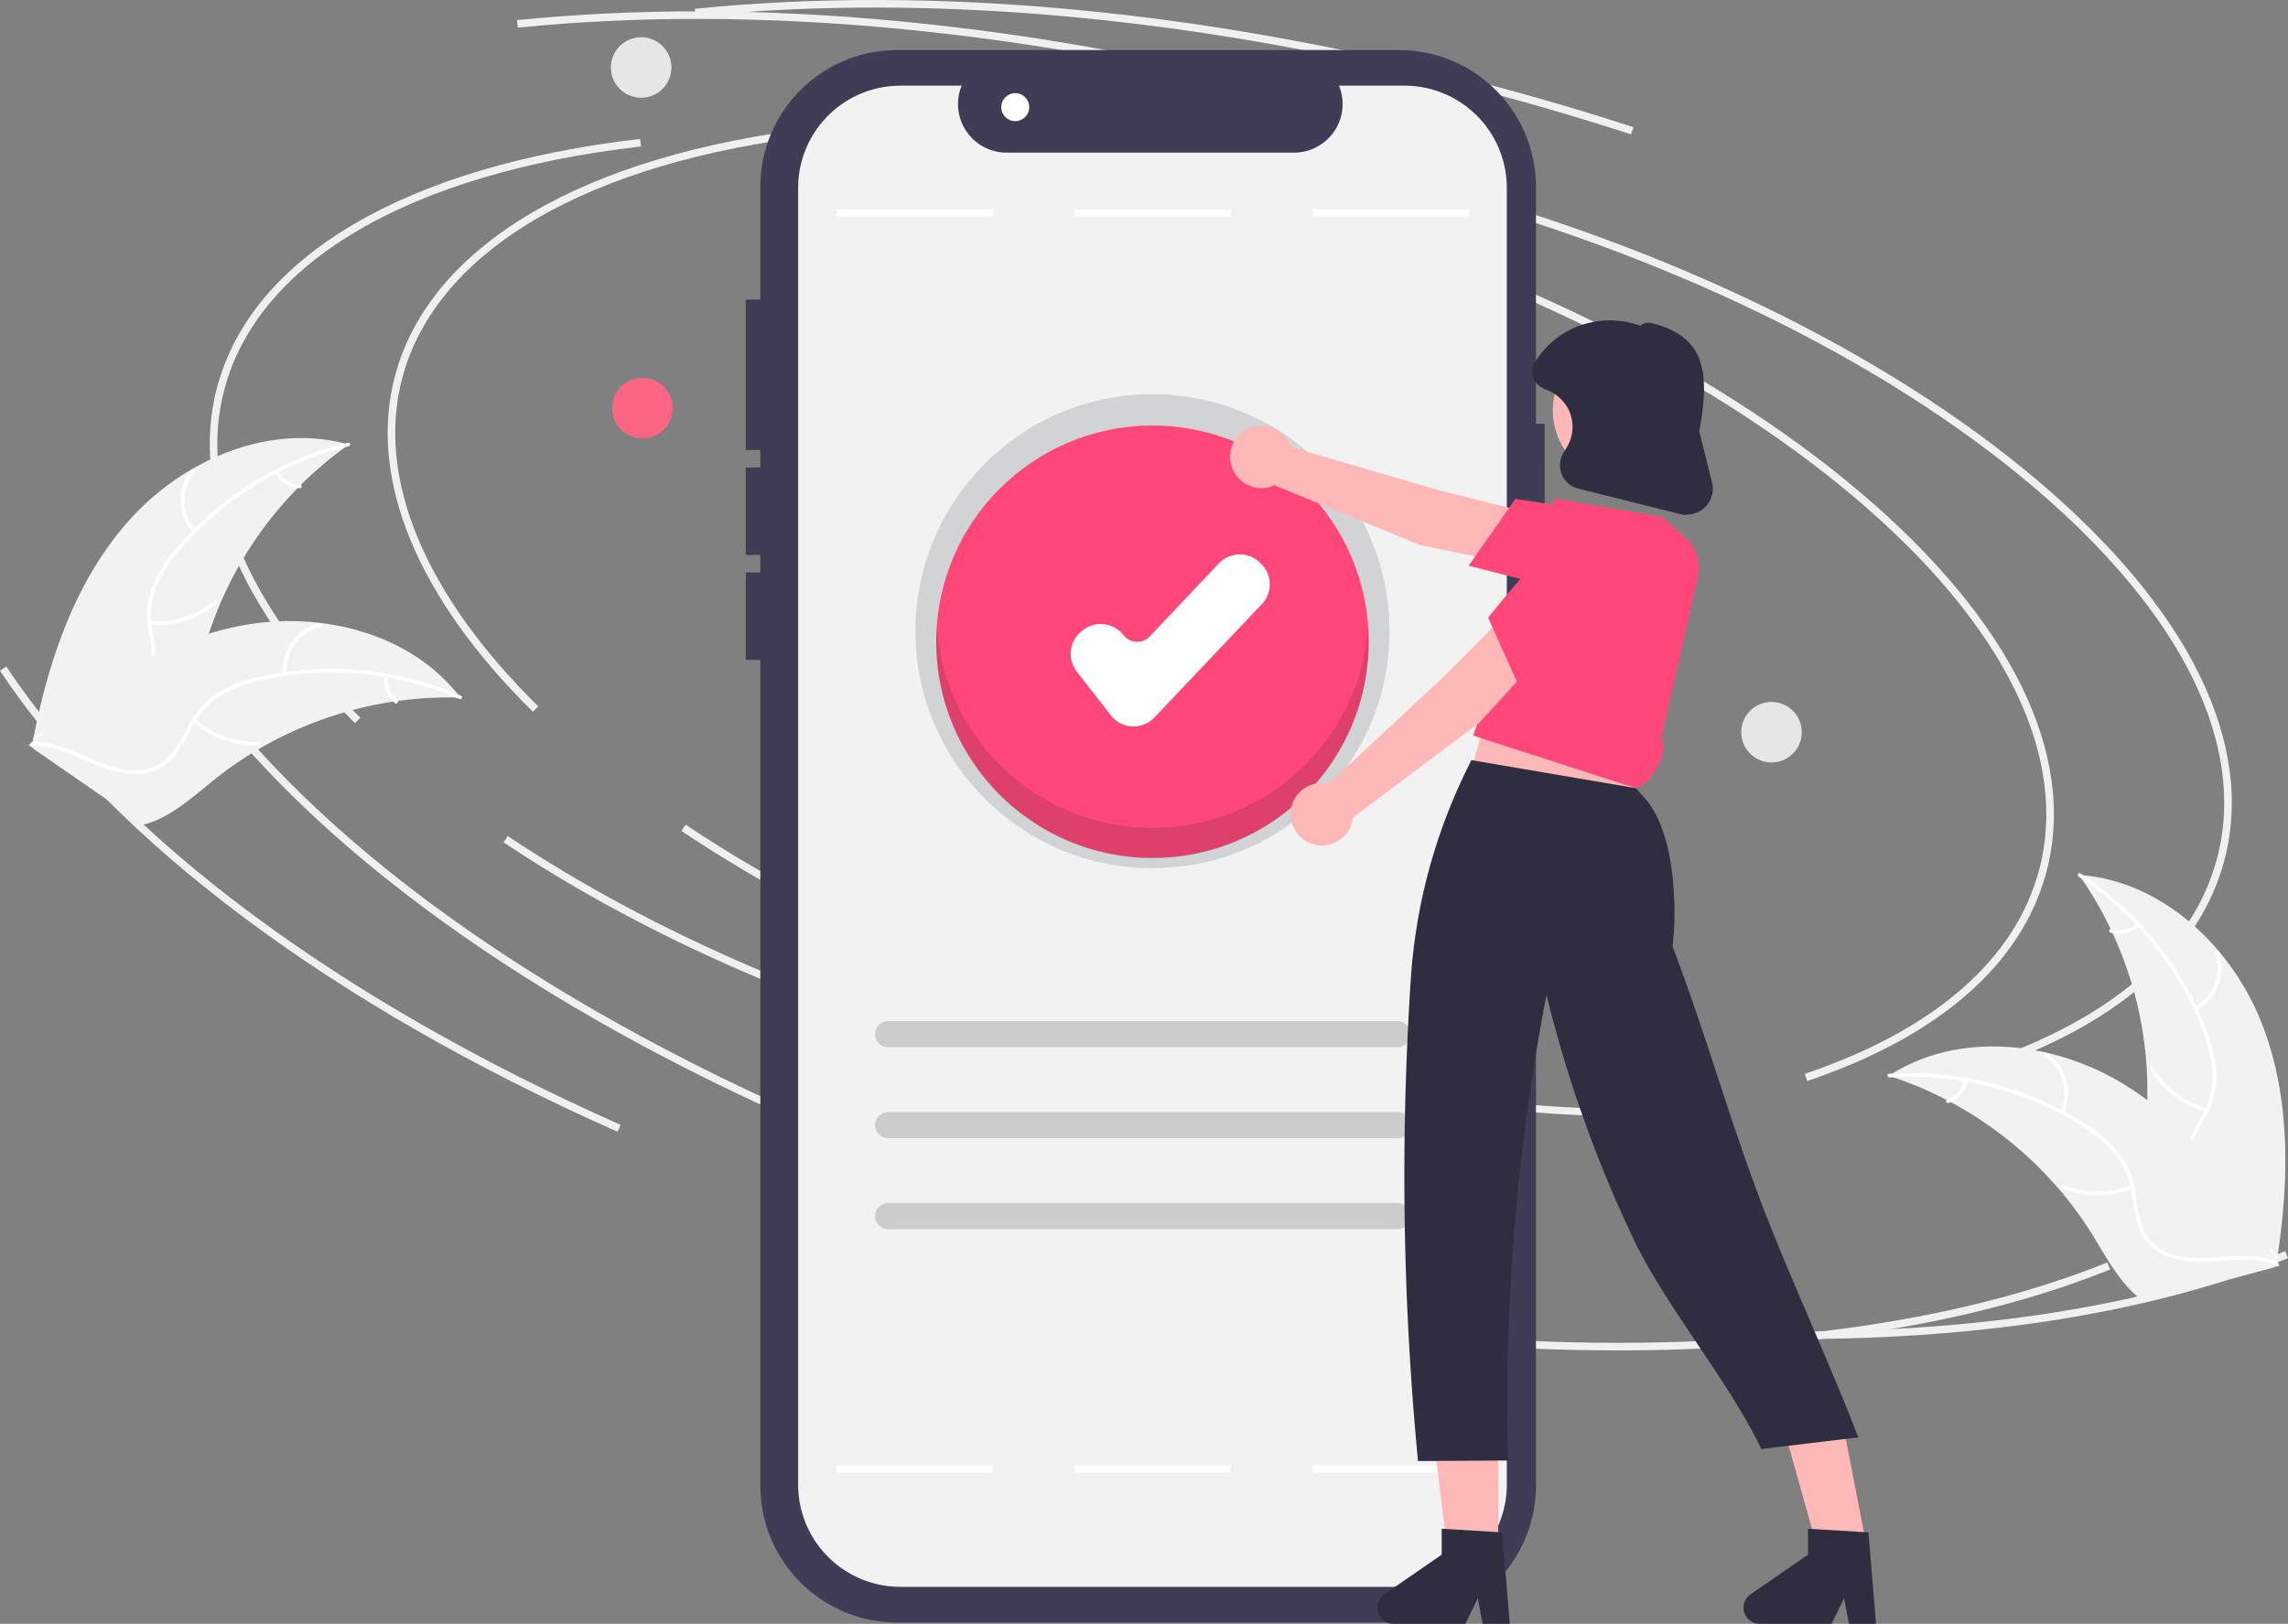 <svg xmlns="http://www.w3.org/2000/svg" width="322" height="228.598" viewBox="0 0 322 228.598"><rect x="0" y="0" width="322" height="228.598" fill="#808080" stroke="none"/><g transform="translate(0 0)"><path d="M371.751,306.1c-16.334-16.08-23.233-32.856-19.426-47.236,4.886-18.454,26.59-31.214,59.547-35.007l.122,1.059c-32.5,3.74-53.872,16.213-58.639,34.221-3.705,13.995,3.094,30.4,19.144,46.2Z" transform="translate(-296.747 -205.898)" fill="#f0f0f0"/><path d="M584.613,494.328a255.7,255.7,0,0,1-64.545-8.855c-27.212-7.2-52.162-18.078-72.153-31.446l.592-.885c19.9,13.3,44.735,24.127,71.834,31.3,24.489,6.484,49.162,9.488,71.342,8.695l.039,1.064Q588.208,494.329,584.613,494.328Z" transform="translate(-352.009 -337.046)" fill="#f0f0f0"/><path d="M770.874,366.78l-.341-1.009c18.233-6.165,29.637-16.1,32.979-28.719,4.248-16.048-4.981-34.67-25.989-52.437-21.115-17.857-51.562-32.674-85.736-41.721l.273-1.03c34.323,9.087,64.919,23.98,86.151,41.938,21.339,18.047,30.691,37.055,26.331,53.523C801.1,350.31,789.462,360.5,770.874,366.78Z" transform="translate(-491.501 -216.197)" fill="#f0f0f0"/><path d="M369.251,462.886c-40.058-17.766-70.926-40.816-86.917-64.9l.887-.589c15.88,23.921,46.586,46.833,86.461,64.519Z" transform="translate(-257.299 -305.158)" fill="#f0f0f0"/><path d="M797.618,605.777q-6.2,0-12.607-.277l.046-1.064c31.888,1.381,60.023-2.435,81.369-11.038l.4.988C848.2,601.89,824.469,605.777,797.618,605.777Z" transform="translate(-544.824 -417.271)" fill="#f0f0f0"/><path d="M584.082,200.811c-6.621-2.156-13.431-4.163-20.241-5.966-39.19-10.375-77.715-14.059-111.41-10.651l-.107-1.06c33.821-3.419,72.477.273,111.79,10.681,6.829,1.808,13.659,3.821,20.3,5.983Z" transform="translate(-354.531 -181.896)" fill="#f0f0f0"/><path d="M313.259,309.833c-16.335-16.08-23.233-32.856-19.427-47.236,4.886-18.454,26.59-31.214,59.547-35.007l.122,1.059c-32.5,3.74-53.872,16.213-58.639,34.221-3.7,13.995,3.094,30.4,19.144,46.2Z" transform="translate(-263.291 -208.033)" fill="#f0f0f0"/><path d="M526.12,498.061a255.7,255.7,0,0,1-64.545-8.855c-27.212-7.2-52.162-18.078-72.153-31.446l.592-.885c19.9,13.3,44.735,24.127,71.834,31.3,24.489,6.484,49.162,9.488,71.342,8.695l.039,1.064Q529.715,498.062,526.12,498.061Z" transform="translate(-318.552 -339.181)" fill="#f0f0f0"/><path d="M712.382,370.514l-.341-1.009c18.233-6.165,29.637-16.1,32.979-28.719,4.248-16.048-4.981-34.67-25.989-52.437-21.115-17.857-51.562-32.674-85.736-41.721l.273-1.03c34.323,9.087,64.919,23.98,86.151,41.937,21.339,18.047,30.691,37.055,26.331,53.523C742.612,354.044,730.97,364.229,712.382,370.514Z" transform="translate(-458.045 -218.333)" fill="#f0f0f0"/><path d="M310.759,466.62c-40.058-17.766-70.926-40.816-86.917-64.9l.887-.589c15.88,23.921,46.586,46.833,86.461,64.519Z" transform="translate(-223.842 -307.294)" fill="#f0f0f0"/><path d="M739.126,609.511q-6.2,0-12.607-.277l.046-1.064c31.888,1.381,60.023-2.435,81.369-11.038l.4.988C789.711,605.623,765.977,609.511,739.126,609.511Z" transform="translate(-511.367 -419.407)" fill="#f0f0f0"/><path d="M525.591,204.544c-6.621-2.156-13.431-4.163-20.241-5.966-39.19-10.375-77.715-14.059-111.41-10.651l-.107-1.06c33.821-3.419,72.477.273,111.79,10.681,6.829,1.808,13.659,3.821,20.3,5.983Z" transform="translate(-321.074 -184.031)" fill="#f0f0f0"/><path d="M248.128,337.575c7.656-8.583,19.868-13.815,30.935-10.683a52.992,52.992,0,0,0-20.679,29.935c-1.2,4.673-2.039,10-5.925,12.852a11.846,11.846,0,0,1-8.6,1.8,35.184,35.184,0,0,1-8.56-2.708l-.746.065C236.7,357.534,240.472,346.158,248.128,337.575Z" transform="translate(-229.97 -264.308)" fill="#f2f2f2"/><path d="M279.121,327.99a45.294,45.294,0,0,0-23.754,14.572,19.5,19.5,0,0,0-3.289,5.151,11.187,11.187,0,0,0-.66,5.85,23.155,23.155,0,0,1,.512,5.581,6.85,6.85,0,0,1-2.9,4.791,17.8,17.8,0,0,1-6.588,2.6c-2.562.6-5.233,1.188-7.321,2.89-.253.206-.558-.2-.306-.4,3.633-2.962,8.683-2.582,12.7-4.733a6.937,6.937,0,0,0,3.846-4.741,17.965,17.965,0,0,0-.412-5.676,11.937,11.937,0,0,1,.432-5.745,18.031,18.031,0,0,1,3.079-5.258,43.941,43.941,0,0,1,10.231-9.162,46.1,46.1,0,0,1,14.37-6.217c.316-.076.374.427.06.5Z" transform="translate(-230.062 -265.168)" fill="#fff"/><path d="M285,345.122a6.8,6.8,0,0,1-.209-8.8c.206-.253.609.056.4.309a6.292,6.292,0,0,0,.211,8.183C285.62,345.059,285.215,345.363,285,345.122Z" transform="translate(-257.837 -270.174)" fill="#fff"/><path d="M272.778,382.348a13.1,13.1,0,0,0,9.1-2.881c.254-.205.559.2.306.4a13.624,13.624,0,0,1-9.475,2.979C272.382,382.827,272.453,382.325,272.778,382.348Z" transform="translate(-251.671 -294.872)" fill="#fff"/><path d="M314.69,336.715a3.847,3.847,0,0,0,3.1,1.92c.326.018.254.52-.07.5a4.31,4.31,0,0,1-3.439-2.116.262.262,0,0,1,.049-.355.255.255,0,0,1,.355.049Z" transform="translate(-275.547 -270.394)" fill="#fff"/><path d="M294.01,396.951c-.2-.006-.408-.012-.615-.014a50.657,50.657,0,0,0-8.2.479c-.211.026-.423.056-.633.088a53.4,53.4,0,0,0-18.567,6.469,51.859,51.859,0,0,0-6.515,4.432c-2.84,2.266-5.738,4.948-9.063,6.11a8.9,8.9,0,0,1-1.057.31l-15.428-10.659c-.023-.042-.048-.08-.072-.122l-.635-.4c.1-.092.206-.185.306-.277.058-.054.119-.1.177-.159.04-.035.08-.07.113-.1l.037-.031c.034-.034.069-.062.1-.092q.885-.785,1.785-1.559s0,0,.008,0a76.257,76.257,0,0,1,14.857-10.213c.16-.082.323-.167.491-.243a49.488,49.488,0,0,1,7.49-3.021,43.758,43.758,0,0,1,4.292-1.086,36.381,36.381,0,0,1,11.367-.436c7.552.9,14.731,4.208,19.412,10.078C293.777,396.65,293.893,396.8,294.01,396.951Z" transform="translate(-229.208 -298.736)" fill="#f2f2f2"/><path d="M294.23,406.1a45.294,45.294,0,0,0-27.74-2.667,19.506,19.506,0,0,0-5.727,2.132,11.187,11.187,0,0,0-4.05,4.274,23.155,23.155,0,0,1-2.951,4.764,6.85,6.85,0,0,1-5.2,2.077,17.8,17.8,0,0,1-6.824-1.892c-2.408-1.061-4.893-2.2-7.586-2.1-.326.012-.326-.495,0-.507,4.685-.178,8.487,3.166,12.993,3.869a6.937,6.937,0,0,0,5.925-1.47,17.964,17.964,0,0,0,3.089-4.78,11.938,11.938,0,0,1,3.8-4.326,18.032,18.032,0,0,1,5.624-2.345,43.944,43.944,0,0,1,13.685-1.156,46.1,46.1,0,0,1,15.217,3.688c.3.129.041.566-.255.438Z" transform="translate(-229.598 -307.712)" fill="#fff"/><path d="M316.91,394.019a6.8,6.8,0,0,1,5.129-7.15c.317-.078.453.411.135.489a6.293,6.293,0,0,0-4.758,6.661C317.445,394.343,316.938,394.342,316.91,394.019Z" transform="translate(-277.063 -299.134)" fill="#fff"/><path d="M287.434,418.351a13.1,13.1,0,0,0,9,3.178c.326-.011.327.5,0,.507a13.624,13.624,0,0,1-9.359-3.326C286.829,418.5,287.188,418.137,287.434,418.351Z" transform="translate(-259.963 -317.108)" fill="#fff"/><path d="M350.713,404.01a3.847,3.847,0,0,0,1.323,3.4c.249.211-.11.569-.358.359a4.31,4.31,0,0,1-1.472-3.76.262.262,0,0,1,.253-.254.255.255,0,0,1,.254.253Z" transform="translate(-296.104 -308.798)" fill="#fff"/><path d="M932.987,490.13c-4.325-10.657-14.069-19.689-25.544-20.459a52.992,52.992,0,0,1,9.415,35.143c-.445,4.8-1.439,10.1,1.261,14.1a11.846,11.846,0,0,0,7.492,4.582,35.178,35.178,0,0,0,8.972.327l.681.312C937.04,512.768,937.312,500.787,932.987,490.13Z" transform="translate(-614.854 -346.5)" fill="#f2f2f2"/><path d="M907.165,469.563a45.294,45.294,0,0,1,17.474,21.708,19.505,19.505,0,0,1,1.367,5.957,11.188,11.188,0,0,1-1.344,5.732,23.152,23.152,0,0,0-2.358,5.084,6.85,6.85,0,0,0,1.124,5.488,17.8,17.8,0,0,0,5.332,4.661c2.21,1.429,4.529,2.877,5.923,5.183.169.279.593,0,.424-.278-2.427-4.011-7.31-5.35-10.373-8.728a6.936,6.936,0,0,1-2.028-5.758A17.959,17.959,0,0,1,925,503.4a11.938,11.938,0,0,0,1.523-5.556,18.034,18.034,0,0,0-1.132-5.987,43.941,43.941,0,0,0-6.557-12.068,46.1,46.1,0,0,0-11.445-10.685c-.272-.178-.5.277-.226.454Z" transform="translate(-614.625 -346.155)" fill="#fff"/><path d="M945.46,502.9a6.8,6.8,0,0,0,3.154-8.215c-.109-.307-.592-.152-.483.156a6.292,6.292,0,0,1-2.949,7.636C944.9,502.631,945.175,503.054,945.46,502.9Z" transform="translate(-636.371 -360.712)" fill="#fff"/><path d="M938.7,538.555a13.1,13.1,0,0,1-7.6-5.772c-.17-.279-.594,0-.424.278a13.624,13.624,0,0,0,7.923,5.99c.315.088.416-.409.1-.5Z" transform="translate(-628.119 -382.533)" fill="#fff"/><path d="M921.24,485.655a3.847,3.847,0,0,1-3.569.765c-.313-.092-.414.4-.1.5a4.31,4.31,0,0,0,3.95-.837.262.262,0,0,0,.073-.351A.255.255,0,0,0,921.24,485.655Z" transform="translate(-620.537 -355.619)" fill="#fff"/><path d="M844.893,530.217c.194.063.388.126.583.194a50.654,50.654,0,0,1,7.565,3.208c.189.1.38.195.566.3a53.4,53.4,0,0,1,15.313,12.333,51.856,51.856,0,0,1,4.646,6.364c1.913,3.088,3.741,6.589,6.482,8.8a8.885,8.885,0,0,0,.891.647l18.113-4.854c.036-.032.073-.059.108-.091l.732-.161c-.063-.12-.132-.244-.2-.364-.036-.07-.077-.139-.114-.209-.026-.046-.051-.093-.072-.136-.008-.015-.017-.031-.025-.042-.02-.043-.044-.081-.063-.12q-.57-1.036-1.157-2.068s0,0-.006-.007a76.256,76.256,0,0,0-10.56-14.612c-.124-.131-.248-.266-.38-.394a49.479,49.479,0,0,0-6.039-5.362,43.766,43.766,0,0,0-3.677-2.465,36.382,36.382,0,0,0-10.559-4.231c-7.415-1.689-15.289-.988-21.67,2.968C845.214,530.011,845.055,530.112,844.893,530.217Z" transform="translate(-579.076 -378.767)" fill="#f2f2f2"/><path d="M844.739,535.456a45.294,45.294,0,0,1,27.022,6.812,19.505,19.505,0,0,1,4.677,3.933,11.187,11.187,0,0,1,2.378,5.386,23.154,23.154,0,0,0,1.178,5.479,6.849,6.849,0,0,0,4.2,3.705,17.8,17.8,0,0,0,7.063.512c2.625-.19,5.348-.429,7.85.572.3.121.474-.356.171-.477-4.352-1.742-9.058.129-13.537-.723a6.937,6.937,0,0,1-5.086-3.376,17.963,17.963,0,0,1-1.3-5.54,11.936,11.936,0,0,0-2.128-5.353,18.03,18.03,0,0,0-4.509-4.1,43.943,43.943,0,0,0-12.5-5.688,46.1,46.1,0,0,0-15.571-1.641c-.325.021-.229.52.093.5Z" transform="translate(-578.819 -383.787)" fill="#fff"/><path d="M898.641,536.648a6.8,6.8,0,0,0-2.428-8.458c-.272-.18-.564.235-.292.415a6.293,6.293,0,0,1,2.242,7.872c-.136.3.342.466.477.171Z" transform="translate(-608.201 -379.947)" fill="#fff"/><path d="M911.467,571.651a13.1,13.1,0,0,1-9.545-.032c-.3-.12-.474.357-.171.477a13.624,13.624,0,0,0,9.933.013c.3-.119.086-.577-.217-.458Z" transform="translate(-611.507 -404.802)" fill="#fff"/><path d="M866.293,536.914a3.846,3.846,0,0,1-2.389,2.759c-.306.115-.087.573.217.458a4.31,4.31,0,0,0,2.65-3.047.262.262,0,0,0-.153-.324A.255.255,0,0,0,866.293,536.914Z" transform="translate(-589.866 -384.867)" fill="#fff"/><circle cx="4.261" cy="4.261" r="4.261" transform="translate(86.145 53.195)" fill="#fd6584"/><circle cx="4.261" cy="4.261" r="4.261" transform="translate(244.423 106.6) rotate(-80.783)" fill="#e6e6e6"/><circle cx="4.261" cy="4.261" r="4.261" transform="translate(85.972 5.24)" fill="#e6e6e6"/><path d="M584.22,250.952H583V217.632a19.285,19.285,0,0,0-19.285-19.285H493.124a19.285,19.285,0,0,0-19.285,19.285h0v182.8a19.285,19.285,0,0,0,19.285,19.285h70.595A19.285,19.285,0,0,0,583,400.431V274.671h1.216Z" transform="translate(-366.837 -191.306)" fill="#3f3d56"/><path d="M586.009,224.471V407a14.4,14.4,0,0,1-14.4,14.4H500.673a14.4,14.4,0,0,1-14.4-14.4V224.471a14.4,14.4,0,0,1,14.4-14.4h8.61a6.842,6.842,0,0,0,6.334,9.427H556.06a6.845,6.845,0,0,0,6.334-9.427h9.215a14.4,14.4,0,0,1,14.4,14.4h0Z" transform="translate(-373.949 -198.011)" fill="#f2f2f2"/><rect width="22.006" height="0.985" transform="translate(117.699 29.483)" fill="#fff"/><rect width="22.006" height="0.985" transform="translate(151.189 29.483)" fill="#fff"/><path d="M585.064,521.419H513.329a1.841,1.841,0,0,1,0-3.681h71.734a1.841,1.841,0,0,1,0,3.681Z" transform="translate(-388.372 -373.994)" fill="#ccc"/><path d="M585.064,551.337H513.329a1.841,1.841,0,0,1,0-3.681h71.734a1.841,1.841,0,0,1,0,3.681Z" transform="translate(-388.372 -391.107)" fill="#ccc"/><path d="M585.064,581.255H513.329a1.841,1.841,0,0,1,0-3.681h71.734a1.841,1.841,0,0,1,0,3.681Z" transform="translate(-388.372 -408.219)" fill="#ccc"/><rect width="22.006" height="0.985" transform="translate(184.679 29.483)" fill="#fff"/><rect width="22.006" height="0.985" transform="translate(117.699 206.292)" fill="#fff"/><rect width="22.006" height="0.985" transform="translate(151.189 206.292)" fill="#fff"/><rect width="22.006" height="0.985" transform="translate(184.679 206.292)" fill="#fff"/><circle cx="33.357" cy="33.357" r="33.357" transform="translate(128.835 55.498)" fill="#d1d3d4"/><circle cx="30.431" cy="30.431" r="30.431" transform="translate(131.761 59.902)" fill="#ff4779"/><path d="M584.748,388.459c-.066,0-.132,0-.2,0a4.053,4.053,0,0,1-3-1.561l-4.8-6.166a4.061,4.061,0,0,1,.711-5.693l.172-.134a4.063,4.063,0,0,1,5.694.71,2.433,2.433,0,0,0,1.8.937,2.387,2.387,0,0,0,1.887-.757l9.738-10.28a4.062,4.062,0,0,1,5.734-.155l.158.15a4.061,4.061,0,0,1,.156,5.735l-15.112,15.951a4.05,4.05,0,0,1-2.944,1.267Z" transform="translate(-425.213 -286.199)" fill="#fff"/><rect width="3.94" height="21.178" transform="translate(104.955 42.171)" fill="#3f3d56"/><rect width="3.94" height="12.313" transform="translate(104.955 65.812)" fill="#3f3d56"/><rect width="3.94" height="12.313" transform="translate(104.955 80.587)" fill="#3f3d56"/><circle cx="1.97" cy="1.97" r="1.97" transform="translate(140.908 13.114)" fill="#fff"/><path d="M562.117,416.394a30.426,30.426,0,0,1-30.348-28.285c-.05.7-.084,1.417-.084,2.138a30.431,30.431,0,0,0,60.863,0c0-.721-.034-1.434-.084-2.142A30.427,30.427,0,0,1,562.117,416.394Z" transform="translate(-399.925 -299.845)" fill="#231f20" opacity="0.16"/><path d="M479.182,239.466l24.133.985L506.27,224.2l-20.685-6.4Z" transform="translate(-274.087 -124.577)" fill="#ffb8b8"/><path d="M669.42,341.652l.234-7.678-11.7-2.932L636.9,324.9a4.4,4.4,0,1,0-2.346,5.374l20.472,8.415Z" transform="translate(-455.204 -261.965)" fill="#ffb8b8"/><path d="M706.725,355.41l6.58-9.384.164.022a140.155,140.155,0,0,1,17.186,3.408,5.407,5.407,0,0,1,3.5,2.911,5.671,5.671,0,0,1-.789,6.168,6.066,6.066,0,0,1-6.235,2.072Z" transform="translate(-500.045 -275.777)" fill="#ff4779"/><path d="M479.422,483.96h-6.693l-3.184-25.815h9.878Z" transform="translate(-268.574 -262.054)" fill="#ffb8b8"/><path d="M596.166,477.579l-6.617,1-7.007-25.049,8.675-1.476Z" transform="translate(-333.207 -258.57)" fill="#ffb8b8"/><path d="M718.179,435.851l-23.148-3.94-.823,1.7a78.605,78.605,0,0,0-7.7,29.2c-.559,8.559-.888,17.6-.9,27.073-.017,14.681.732,28.3,1.917,40.7l12.7-.08a300.065,300.065,0,0,1,1.5-39.426c.972-9.338,2.324-18.06,3.887-26.109a179.6,179.6,0,0,0,12.217,34.294c4.44,9.389,13.572,20.241,18.011,29.63l13.648-1.638c-3.585-9.481-9.981-23.326-13.566-32.807-5.126-13.556-7.441-22.748-12.568-36.3a41.779,41.779,0,0,0,.171-7.677c-.239-4.265-1.126-9.383-3.719-12.795Z" transform="translate(-487.966 -324.902)" fill="#2f2e41"/><path d="M734.693,379.528c1.156,2.161-1.589,6.637-3.576,7.066l-22.891-7.4,11.526-33.4,5.8,1.054,9.274,1.563,3.29,2.99a5.784,5.784,0,0,1,1.6,6.1Z" transform="translate(-500.904 -275.645)" fill="#ff4779"/><path d="M684.609,388.927l-6.476-4.133-8.508,8.545-16.06,14.941a4.4,4.4,0,1,0,3.414,4.767l17.711-13.275Z" transform="translate(-466.577 -297.952)" fill="#ffb8b8"/><path d="M717.852,375.908l-4.691-10.457.1-.13a140.179,140.179,0,0,1,11.728-13.016,5.408,5.408,0,0,1,4.294-1.517,5.675,5.675,0,0,1,4.894,3.836,6.066,6.066,0,0,1-1.413,6.416Z" transform="translate(-503.727 -278.487)" fill="#ff4779"/><circle cx="10.181" cy="10.181" r="10.181" transform="translate(218.537 47.558)" fill="#ffb8b8"/><path d="M748.949,314.663l-.039-.01-14.794-3.7a3.382,3.382,0,0,1-2.079-5.022l.489-.813a5.547,5.547,0,0,0,.227-5.3,5.839,5.839,0,0,0-3.358-2.868l-.049-.024-.311-.193a2.424,2.424,0,0,1-1.283-1.483,2.5,2.5,0,0,1,.245-2.017,12.24,12.24,0,0,1,5.592-4.93,12.623,12.623,0,0,1,9.278-.279,1.648,1.648,0,0,1,1.515-.385c7.662,1.856,8.292,7,6.779,15.253l1.792,7.226a3.62,3.62,0,0,1-3.23,4.481Zm-6.164-26.555h0Zm.185-.045h0Z" transform="translate(-512.01 -242.172)" fill="#2f2e41"/><path d="M695.341,698.1h-3.82l-.682-3.606-1.746,3.606H678.963a2.277,2.277,0,0,1-1.294-4.151l8.09-5.587v-3.646l8.509.508Z" transform="translate(-482.863 -469.505)" fill="#2f2e41"/><path d="M815.773,698.1h-3.82l-.682-3.606-1.746,3.606H799.4a2.277,2.277,0,0,1-1.294-4.151l8.09-5.587v-3.646l8.509.508Z" transform="translate(-551.749 -469.505)" fill="#2f2e41"/></g></svg>